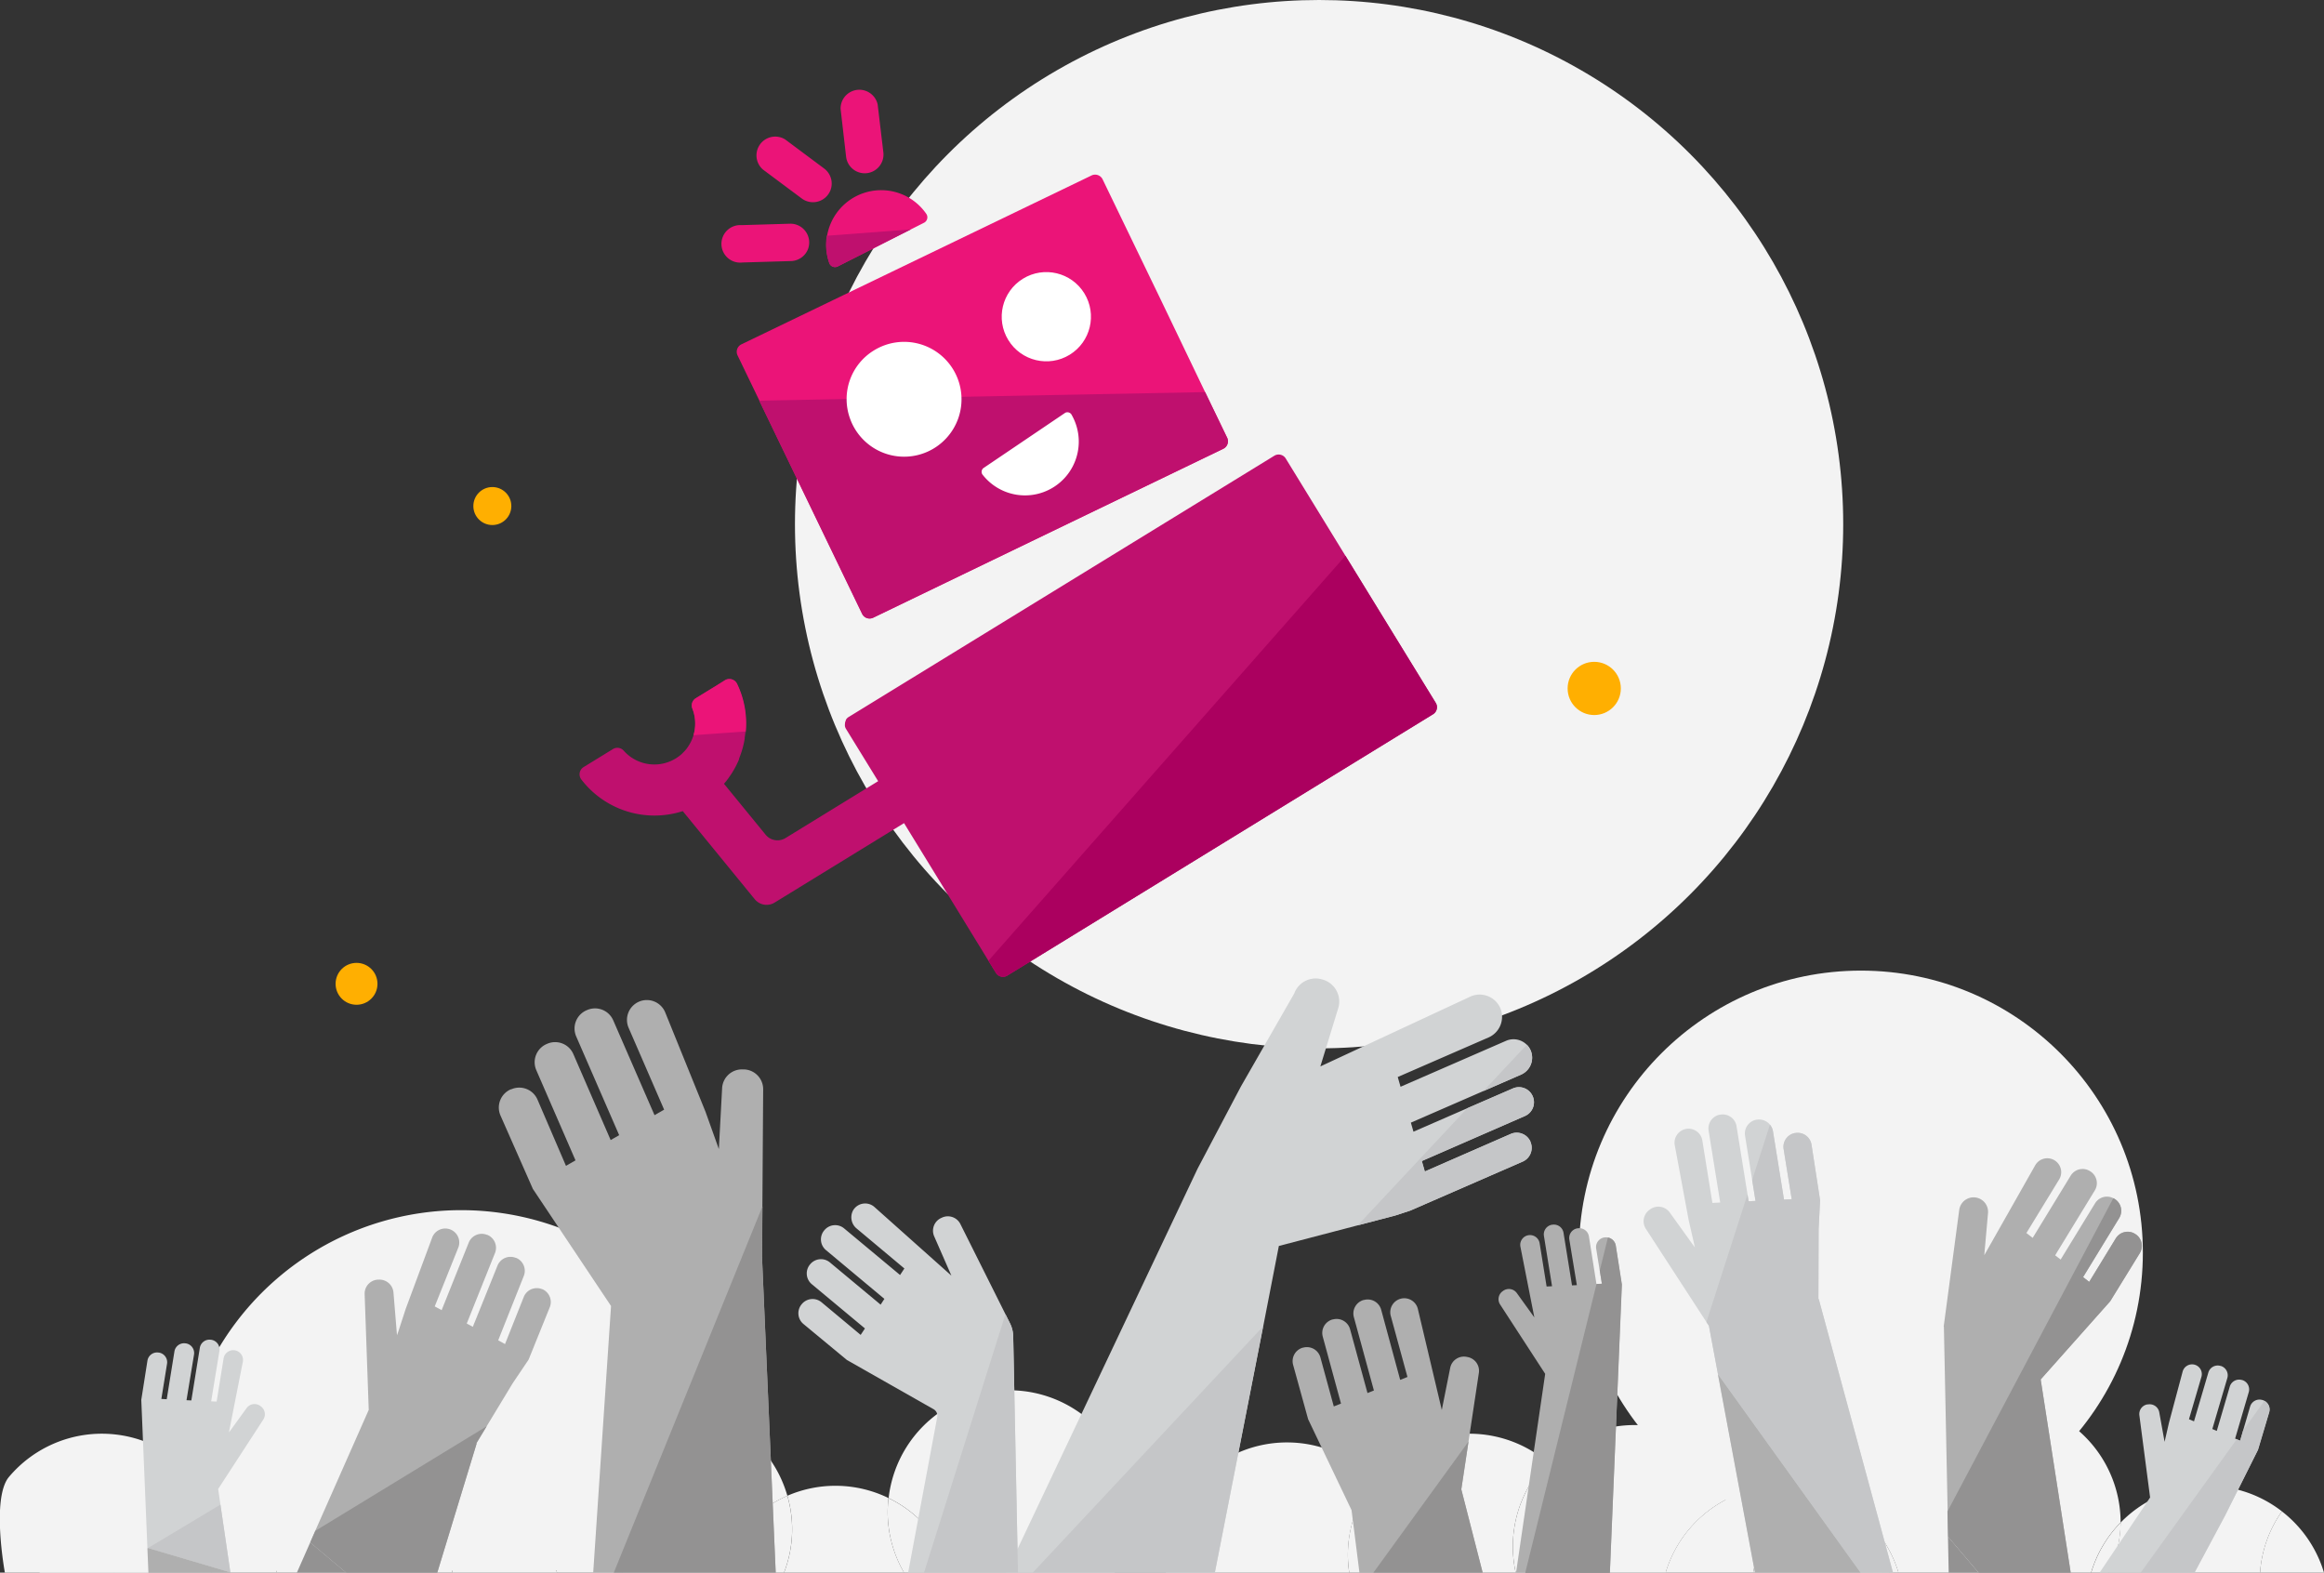 <svg xmlns="http://www.w3.org/2000/svg" viewBox="0 0 619.3 419.05"><rect x="0" y="0" width="619.3" height="419.05" fill="#333333" stroke="none"/><defs><style>.cls-1{fill:#f3f3f3;}.cls-2{fill:#ffaf01;}.cls-3{fill:#eb1478;}.cls-4{fill:none;}.cls-5{fill:#bf106e;}.cls-6{fill:#fff;}.cls-7{fill:#ab005f;}.cls-8{fill:#d1d3d4;}.cls-9{fill:#c5c6c8;}.cls-10{fill:#afafaf;}.cls-11{fill:#939292;}</style></defs><title>crowdfunding-crowdsurfing_base</title><g id="Layer_2" data-name="Layer 2"><g id="Layer_1-2" data-name="Layer 1"><circle class="cls-1" cx="351.51" cy="139.67" r="139.67"/><circle class="cls-2" cx="131.2" cy="134.84" r="5.06"/><circle class="cls-2" cx="95.01" cy="262.15" r="5.58"/><circle class="cls-2" cx="424.83" cy="183.44" r="7.09"/><path class="cls-3" d="M196.84,209.56l.06-.09Z"/><path class="cls-3" d="M195.78,210.69c-.06.06-.12.13-.18.19S195.71,210.75,195.78,210.69Z"/><polygon class="cls-4" points="376.66 301.55 391 295.3 395.27 290.73 375.97 299.14 376.66 301.55"/><path class="cls-3" d="M327,116.62h0l-5.86-12.14L309.39,80,293.81,47.76a2.21,2.21,0,0,0-2.95-1l-93.31,45a2.21,2.21,0,0,0-1,2.95l5.82,12.06,27.41,56.8a2.21,2.21,0,0,0,2.95,1l42.06-20.3L326,119.57A2.21,2.21,0,0,0,327,116.62Z"/><path class="cls-5" d="M232.7,164.59l42.06-20.3L326,119.57a2.21,2.21,0,0,0,1-2.95h0l-5.86-12.14-118.83,2.28,27.41,56.8A2.21,2.21,0,0,0,232.7,164.59Z"/><circle class="cls-6" cx="278.83" cy="84.4" r="11.89" transform="translate(-2.91 158.51) rotate(-31.58)"/><path class="cls-6" d="M232.89,93.37a15.3,15.3,0,1,1-6.41,18.06A15.2,15.2,0,0,1,232.89,93.37Z"/><path class="cls-3" d="M215.37,66.23a5,5,0,0,1-4.55,3.33l-12.95.38a5,5,0,1,1-.29-9.95l12.95-.38a5,5,0,0,1,4.84,6.61Z"/><path class="cls-3" d="M221.35,50.56a5,5,0,0,1-7.67,2.35l-10.38-7.74a5,5,0,0,1,5.95-8l10.38,7.74A5,5,0,0,1,221.35,50.56Z"/><path class="cls-3" d="M235.12,42.91a5,5,0,0,1-9.64-1.05L224,29a5,5,0,0,1,9.88-1.17l1.53,12.86A5,5,0,0,1,235.12,42.91Z"/><path class="cls-6" d="M283.85,110a1.28,1.28,0,0,1,1.76.61,14.33,14.33,0,0,1-23.67,16,1.28,1.28,0,0,1,.09-1.86Z"/><path class="cls-3" d="M246.85,57A14.62,14.62,0,0,0,221,70.09a1.63,1.63,0,0,0,2.27.89l19.49-9.87,3.5-1.77A1.63,1.63,0,0,0,246.85,57Z"/><path class="cls-5" d="M223.24,71l19.49-9.87-22.41,1.69a14.56,14.56,0,0,0,.65,7.28A1.63,1.63,0,0,0,223.24,71Z"/><path class="cls-5" d="M382.61,187.31l-24.08-39.22-15.92-25.94a2.21,2.21,0,0,0-3-.73L226.12,191.07a2,2,0,0,0-.72.77s0,.07,0,.11a2.33,2.33,0,0,0-.24,1h0a2.66,2.66,0,0,0,0,.55,2.16,2.16,0,0,0,.24.65l8.61,14-24.69,15.16a4.08,4.08,0,0,1-5.3-.9l-.46-.56-10.63-13q.62-.72,1.17-1.47c.1-.14.19-.29.29-.43.26-.37.52-.75.76-1.13.1-.16.19-.32.28-.48.23-.38.45-.77.65-1.16l.23-.46c.2-.42.4-.83.58-1.26L197,202c.18-.46.36-.92.51-1.39l.11-.33c.16-.51.31-1,.43-1.53l.06-.24q.2-.84.34-1.69l0-.12c0-.06,0-.11,0-.17.09-.55.16-1.11.21-1.67,0,0,0,.08,0,.12s0-.08,0-.12h0v0h0a24.31,24.31,0,0,0-2.33-12.69,2.26,2.26,0,0,0-3.21-.91L191,182.63l-5.58,3.42a2.26,2.26,0,0,0-.92,2.76,10.86,10.86,0,0,1,.3,7.09l6.43-.48-6.43.48a10.87,10.87,0,0,1-1.69,3.4l-.06.1a10.75,10.75,0,0,1-1.15,1.27c-.07.07-.13.15-.2.21a10.91,10.91,0,0,1-15.49-.85,2.26,2.26,0,0,0-2.88-.43l-1.43.88-6.37,3.91a2.26,2.26,0,0,0-.64,3.28,24.57,24.57,0,0,0,27.05,8.46l18.72,22.91.46.56a4.08,4.08,0,0,0,5.3.9l34.49-21.17L263.4,256l2,3.25a2.21,2.21,0,0,0,3,.73l113.46-69.65A2.21,2.21,0,0,0,382.61,187.31Z"/><path class="cls-3" d="M198.52,196.72a24.37,24.37,0,0,0-2.1-14.54,2.26,2.26,0,0,0-3.21-.91L191,182.63l-5.58,3.42a2.26,2.26,0,0,0-.92,2.76,10.86,10.86,0,0,1,.3,7.09l14-1C198.69,195.48,198.62,196.1,198.52,196.72Z"/><path class="cls-7" d="M382.61,187.31l-24.08-39.22L263.4,256h0l2,3.25a2.21,2.21,0,0,0,3,.73l113.46-69.65A2.21,2.21,0,0,0,382.61,187.31Z"/><circle class="cls-1" cx="495.89" cy="333.77" r="75.14"/><path class="cls-1" d="M198.05,397.4a75.18,75.18,0,0,1-3,20.92l-144.3.31A75.15,75.15,0,1,1,198.05,397.4Z"/><path class="cls-1" d="M557.23,419.05a32.35,32.35,0,0,1,7.87-13.37c0-.17,0-.34,0-.52a32.4,32.4,0,0,0-64.79,0,32.75,32.75,0,0,0,.18,3.38,32.25,32.25,0,0,1,5.41,10.5Z"/><path class="cls-1" d="M467.18,419.05h36.32a32.12,32.12,0,0,1-3-10.5,32.24,32.24,0,0,0-36-10.91,32.06,32.06,0,0,1,2.68,21.41Z"/><path class="cls-1" d="M505.92,419.05a32.25,32.25,0,0,0-5.41-10.5,32.12,32.12,0,0,0,3,10.5Z"/><path class="cls-1" d="M602.27,419.05a32.18,32.18,0,0,1,5.82-16.33,32.3,32.3,0,0,0-43,3A32.2,32.2,0,0,1,562,419.05Z"/><path class="cls-1" d="M562,419.05a32.2,32.2,0,0,0,3.13-13.37,32.35,32.35,0,0,0-7.87,13.37Z"/><path class="cls-1" d="M619.3,419.05a32.4,32.4,0,0,0-11.22-16.33,32.18,32.18,0,0,0-5.82,16.33Z"/><path class="cls-1" d="M424,414.43a32.48,32.48,0,0,1-.37,4.63h20.24a32.44,32.44,0,0,1,20.65-21.41,32.34,32.34,0,0,0-52.18-8.09A32.32,32.32,0,0,1,424,414.43Z"/><path class="cls-1" d="M443.85,419.05h23.33a32.06,32.06,0,0,0-2.68-21.41A32.44,32.44,0,0,0,443.85,419.05Z"/><path class="cls-1" d="M375.26,419.05h28.65a32.24,32.24,0,0,1,8.41-29.5,32.35,32.35,0,0,0-46.06,4.69,32.27,32.27,0,0,1,9.12,22.5C375.38,417.52,375.32,418.29,375.26,419.05Z"/><path class="cls-1" d="M403.91,419.05h19.69a31.93,31.93,0,0,0-11.28-29.5,32.24,32.24,0,0,0-8.41,29.5Z"/><path class="cls-1" d="M359.18,414.43a32.24,32.24,0,0,1,7.08-20.18,32.37,32.37,0,0,0-55.67,22.5c0,.78.06,1.55.12,2.31h48.84A32.48,32.48,0,0,1,359.18,414.43Z"/><path class="cls-1" d="M359.55,419.05h15.71c.05-.77.12-1.53.12-2.31a32.27,32.27,0,0,0-9.12-22.5,31.75,31.75,0,0,0-6.71,24.81Z"/><path class="cls-1" d="M253.7,419.05H297a32.38,32.38,0,1,0-60.2-19.87A32.44,32.44,0,0,1,253.7,419.05Z"/><path class="cls-1" d="M208.92,419.05h32a32.2,32.2,0,0,1-4.37-16.2,32.65,32.65,0,0,1,.22-3.68,32.22,32.22,0,0,0-26.95-.61,31.95,31.95,0,0,1-.89,20.48Z"/><path class="cls-1" d="M240.91,419.05H253.7a32.44,32.44,0,0,0-16.93-19.87,32.65,32.65,0,0,0-.22,3.68A32.2,32.2,0,0,0,240.91,419.05Z"/><path class="cls-1" d="M167.12,409.8a32.36,32.36,0,0,1-1.36,9.26h25.86a32.46,32.46,0,0,1,18.2-20.48,32.36,32.36,0,0,0-54.35-13.65A32.32,32.32,0,0,1,167.12,409.8Z"/><path class="cls-1" d="M191.62,419.05h17.3a31.95,31.95,0,0,0,.89-20.48A32.46,32.46,0,0,0,191.62,419.05Z"/><path class="cls-1" d="M120.84,414.43a32.48,32.48,0,0,1-.37,4.63h28a32.22,32.22,0,0,1,7-34.13,32.35,32.35,0,0,0-46.12,4.77A32.31,32.31,0,0,1,120.84,414.43Z"/><path class="cls-1" d="M148.46,419.05h17.3a32.33,32.33,0,0,0-10.29-34.13,32.22,32.22,0,0,0-7,34.13Z"/><path class="cls-1" d="M73.8,419.05h29.89a32.26,32.26,0,0,1,5.66-29.36A32.37,32.37,0,0,0,60,399,32.4,32.4,0,0,1,73.8,419.05Z"/><path class="cls-1" d="M103.69,419.05h16.78a31.9,31.9,0,0,0-11.12-29.36,32.26,32.26,0,0,0-5.66,29.36Z"/><path class="cls-1" d="M30.23,419.05H56.42A31.68,31.68,0,0,1,60,399a32.28,32.28,0,0,0-33.94-1,32.19,32.19,0,0,1,4.55,16.5A32.48,32.48,0,0,1,30.23,419.05Z"/><path class="cls-1" d="M56.42,419.05H73.8A32.4,32.4,0,0,0,60,399a31.68,31.68,0,0,0-3.56,20.1Z"/><path class="cls-1" d="M55,397.92a32.36,32.36,0,0,0-52.6-4.39c-4.77,5.64-1.1,25.52-1.1,25.52H39.54A32.41,32.41,0,0,1,55,397.92Z"/><path class="cls-1" d="M10.54,419.05H30.23a32.48,32.48,0,0,0,.37-4.63A32.19,32.19,0,0,0,26,397.92,32.41,32.41,0,0,0,10.54,419.05Z"/><polygon class="cls-4" points="517.94 353.43 517.92 353.44 517.93 353.45 517.94 353.43"/><polygon class="cls-4" points="517.94 353.43 517.92 353.44 517.93 353.45 517.94 353.43"/><path class="cls-8" d="M603.4,373.25a2.59,2.59,0,0,0-.51-.21l-.05,0a2.6,2.6,0,0,0-3.23,1.76l-1.85,6.31-.81,2.77-.91-.38-.42-.18,3.63-12.37a2.6,2.6,0,0,0-1.77-3.23l-.06,0a2.6,2.6,0,0,0-3.23,1.76l-3.46,11.8-1.19-.5,4-13.59a2.6,2.6,0,0,0-1.77-3.23l-.06,0a2.6,2.6,0,0,0-3.23,1.77l-3.82,13-1.34-.56,3.29-11.21a2.6,2.6,0,1,0-5-1.41l-3.63,13.58-1.16,5.06-1.42-7.87a2.6,2.6,0,0,0-3-2.1l-.18,0a2.6,2.6,0,0,0-2.12,2.9l2.86,21.9-13.44,20h25.3l8.16-15.21,8.75-17.49,3-10.07A2.6,2.6,0,0,0,603.4,373.25Z"/><path class="cls-9" d="M592.91,403.84l8.75-17.49,3-10.07a2.6,2.6,0,0,0-1.25-3l-5.65,7.85-.81,2.77-.91-.38-25.61,35.56h14.33Z"/><path class="cls-10" d="M430.57,331.89a2.64,2.64,0,0,0-3-2.16h-.06a2.6,2.6,0,0,0-2.16,3l.94,5.81.57,3.53-1.44.07v0l-2-12.68a2.6,2.6,0,0,0-3-2.16h-.06a2.6,2.6,0,0,0-2.16,3l2,12.14-1.29.06-2.26-14a2.6,2.6,0,0,0-3-2.16h-.06a2.6,2.6,0,0,0-2.16,3l2.16,13.39-1.45.07-1.86-11.54a2.6,2.6,0,1,0-5.13.89l3.61,18.32.11.57-4.67-6.49a2.6,2.6,0,0,0-3.64-.59l-.15.11a2.6,2.6,0,0,0-.66,3.53l12,18.46v0l0,.09L404,419.05H429l3.17-76.78Z"/><path class="cls-11" d="M432.21,342.27l-1.64-10.38a2.6,2.6,0,0,0-2.09-2.14l-2.17,8.78.57,3.53-1.44.07v0l-19,77H429Z"/><path class="cls-10" d="M389.41,396.85l1.92-12.74,2.76-18.3a3.73,3.73,0,0,0-3-4.21l-.26-.05a3.73,3.73,0,0,0-4.38,2.93l-2.24,11.22-6.35-26.8a3.73,3.73,0,1,0-7.21,1.88l4.41,16.13-1.94.77L368.06,349a3.73,3.73,0,0,0-4.58-2.61l-.09,0a3.73,3.73,0,0,0-2.61,4.58l5.34,19.54-1.71.68-4.64-17a3.73,3.73,0,0,0-4.58-2.61l-.09,0a3.73,3.73,0,0,0-2.61,4.58L357.35,374l-1.92.76-3.57-13.06a3.73,3.73,0,0,0-4.58-2.61l-.08,0a3.73,3.73,0,0,0-2.61,4.59l4,14.49,11.57,24.22,2.11,16.68h32.82Z"/><polygon class="cls-11" points="389.41 396.85 391.33 384.11 365.98 419.05 395.11 419.05 389.41 396.85"/><polygon class="cls-4" points="336.58 353.46 361.82 326.49 340.79 331.98 336.58 353.46"/><path class="cls-8" d="M407.85,304.22a4,4,0,0,0-5.28-2.07l-22.88,10-.8-2.78,27.48-12a4,4,0,0,0,2.07-5.28v0a4,4,0,0,0-5.28-2.07L391,295.3l-14.34,6.25-.69-2.41,19.31-8.41,10.05-4.38a4.93,4.93,0,0,0,2.55-6.49h0a5,5,0,0,0-6.49-2.55l-28.17,12.27-.75-2.6,24.22-10.55a6,6,0,0,0,3.09-7.86h0a6,6,0,0,0-8-3l-39.93,18.59,4.76-15.51a6.08,6.08,0,0,0-4-7.59l-.23-.07a6.08,6.08,0,0,0-7.5,3.75l-14.2,24.76-11.54,21.89-51,107.71h55.6l12.87-65.6L340.79,332l21-5.49,10-2.61,4-1.31,6.11-2.66,23.84-10.39a4,4,0,0,0,2.07-5.28Z"/><path class="cls-9" d="M405.32,286.35a4.93,4.93,0,0,0,2.55-6.49h0a4.91,4.91,0,0,0-1-1.5l-11.58,12.37Z"/><polygon class="cls-9" points="336.58 353.46 275.2 419.05 323.71 419.05 336.58 353.46"/><path class="cls-9" d="M371.82,323.87l4-1.31,6.11-2.66,23.84-10.39a4,4,0,0,0,2.07-5.28v0a4,4,0,0,0-5.28-2.07l-22.88,10-.8-2.78,27.48-12a4,4,0,0,0,2.07-5.28v0a4,4,0,0,0-5.28-2.07L391,295.3l-29.18,31.19Z"/><path class="cls-8" d="M270,356.08a8.1,8.1,0,0,0-.85-3.46l-1.22-2.45-12-24a3.73,3.73,0,0,0-4.83-1.76l-.24.11a3.73,3.73,0,0,0-1.92,4.91l4.59,10.48L233,321.6a3.73,3.73,0,0,0-5.66.9,3.87,3.87,0,0,0,1,4.9L241,338l-1.15,1.74-14.91-12.42a3.73,3.73,0,0,0-5.25.47l-.06.07a3.72,3.72,0,0,0,.47,5.24l15.57,13-1,1.54-13.51-11.25a3.73,3.73,0,0,0-5.25.47l-.06.07a3.73,3.73,0,0,0,.47,5.25l14.17,11.8-1.14,1.72L218.92,347a3.73,3.73,0,0,0-5.25.48l-.05.06a3.72,3.72,0,0,0,.48,5.25l11.58,9.59,23.07,13.1a2,2,0,0,1,1,2.14L242,419.05h29.27Z"/><path class="cls-9" d="M270,356.08a8.1,8.1,0,0,0-.85-3.46l-1.22-2.45-21.7,68.88h25.05Z"/><path class="cls-10" d="M203.07,335.14l.07,0-.07-.17,0,0,.09-13.52.21-31.18a5.28,5.28,0,0,0-5-5.31l-.38,0a5.28,5.28,0,0,0-5.56,5l-.87,16.22L188,296.23l-10.73-26.46a5.29,5.29,0,0,0-7-2.86h0a5.29,5.29,0,0,0-2.74,7l9.45,21.77-2.56,1.47-11-25.26a5.29,5.29,0,0,0-7-2.74l-.12.05a5.29,5.29,0,0,0-2.74,7L165,302.48l-2.27,1.3-9.94-22.9a5.29,5.29,0,0,0-7-2.74l-.12.05a5.29,5.29,0,0,0-2.74,7l10.43,24-2.54,1.46L143.23,293a5.29,5.29,0,0,0-7-2.74l-.11,0a5.29,5.29,0,0,0-2.74,7L142,316.8,162.83,348l-4.75,71h48.63Z"/><polygon class="cls-11" points="203.07 335.14 203.14 335.11 203.07 334.94 203.09 334.96 203.18 321.45 163.56 419.05 206.71 419.05 203.07 335.14"/><path class="cls-8" d="M484.66,346.15l-.09,0,.06-18.67h0l.39-7.66L482.73,305a3.73,3.73,0,0,0-4.27-3.1h-.08a3.73,3.73,0,0,0-3.08,4.27l2.16,13.37-2.06.1-2.94-18.2a3.69,3.69,0,0,0-.81-1.76h0a3.71,3.71,0,0,0-3.46-1.33h-.09a3.73,3.73,0,0,0-3.08,4.27l1.9,11.78h0l.9,5.59-1.84.09-.3-1.83-2.93-18.17a3.73,3.73,0,0,0-4.27-3.08h-.09a3.73,3.73,0,0,0-3.08,4.27l3.09,19.16-2.08.1-2.66-16.5a3.73,3.73,0,1,0-7.34,1.28L450,325.12l1.47,6.43.16.82-6.68-9.29a3.73,3.73,0,0,0-5.2-.85l-.21.15a3.73,3.73,0,0,0-.95,5.06l16.16,24.87.66,1,2.4,12.84,9.88,52.89h36.77Z"/><path class="cls-9" d="M504.43,419.05l-19.77-72.9-.09,0,.06-18.67h0l.39-7.66L482.73,305a3.73,3.73,0,0,0-4.27-3.1h-.08a3.73,3.73,0,0,0-3.08,4.27l2.16,13.37-2.06.1-2.94-18.2a3.69,3.69,0,0,0-.81-1.76l-4.74,14.74.9,5.59-1.84.09-.3-1.83-10.94,34,.66,1,2.4,12.84,38,52.89Z"/><polygon class="cls-10" points="495.8 419.05 457.78 366.16 467.66 419.05 495.8 419.05"/><path class="cls-10" d="M569,328.81l-.1-.06A3.71,3.71,0,0,0,563.8,330l-7.07,11.57-1.63-1.27,9.63-15.75a3.71,3.71,0,0,0-1.23-5.09l-.11-.07c-.08,0-.16-.08-.24-.12a3.7,3.7,0,0,0-4.85,1.35l-9.18,15-1.46-1.13,10.57-17.3a3.71,3.71,0,0,0-1.23-5.09l-.11-.07a3.71,3.71,0,0,0-5.09,1.23l-10.13,16.58L540,328.55l8.73-14.28a3.71,3.71,0,0,0-1.23-5.09h0a3.71,3.71,0,0,0-5.16,1.33l-13.57,23.95,1-11.26a3.86,3.86,0,0,0-7.67-.84l-4.14,31.09,0,0v0h0l0,.08.05,0,1,49.15.14,6.72,8.18,9.62H551.8l-8-51.48,18.53-20.84,7.89-12.82A3.71,3.71,0,0,0,569,328.81Z"/><path class="cls-11" d="M569,328.81l-.1-.06A3.71,3.71,0,0,0,563.8,330l-7.07,11.57-1.63-1.27,9.63-15.75a3.71,3.71,0,0,0-1.23-5.09l-.11-.07c-.08,0-.16-.08-.24-.12l-44.19,83.46.14,6.72,8.18,9.62H551.8l-8-51.48,18.53-20.84,7.89-12.82A3.71,3.71,0,0,0,569,328.81Z"/><polygon class="cls-11" points="519.29 419.05 527.26 419.05 519.09 409.43 519.29 419.05"/><path class="cls-10" d="M144.49,343.5l-.07,0a3.73,3.73,0,0,0-4.84,2.07l-5,12.57-1.82-1L139.58,340a3.73,3.73,0,0,0-2.07-4.84l-.09,0a3.73,3.73,0,0,0-4.84,2.07L126,353.54l-1.62-.87,7.53-18.8a3.73,3.73,0,0,0-2.07-4.84l-.09,0a3.73,3.73,0,0,0-4.84,2.07l-7.22,18-1.84-1,6.22-15.52a3.73,3.73,0,1,0-6.95-2.69l-7,18.85L106.08,355l-.29.79-.94-11.4a3.73,3.73,0,0,0-4-3.41l-.26,0a3.73,3.73,0,0,0-3.42,3.85l1.09,30.85L84,407.92,82.67,411l9.6,8.06h24.25L127,384.62l-.09,0,2.75-4.54,6.92-11.43,0,0,4.28-6.36,5.63-13.93A3.73,3.73,0,0,0,144.49,343.5Z"/><polygon class="cls-11" points="129.69 380.05 84.02 407.92 82.67 410.99 92.27 419.05 116.52 419.05 127.03 384.62 126.94 384.59 129.69 380.05"/><polygon class="cls-11" points="79.11 419.05 92.27 419.05 82.67 410.99 79.11 419.05"/><path class="cls-8" d="M58.16,396.72l12-18.46a2.6,2.6,0,0,0-.66-3.53l-.15-.11a2.6,2.6,0,0,0-3.64.59L61,381.71l.11-.57,3.61-18.32a2.6,2.6,0,1,0-5.13-.89l-1.86,11.54-1.46-.07L58.47,360a2.6,2.6,0,0,0-2.16-3h-.06a2.6,2.6,0,0,0-3,2.16l-2.26,14-1.29-.06,2-12.14a2.6,2.6,0,0,0-2.16-3h-.06a2.6,2.6,0,0,0-3,2.16l-2.05,12.72L43,372.76l1.51-9.35a2.6,2.6,0,0,0-2.16-3h-.06a2.6,2.6,0,0,0-3,2.16L37.65,373l1.64,39.63.19-.12,21.91,6.47-2.64-18-.6-4.12,0-.09Z"/><polygon class="cls-9" points="58.74 400.92 39.47 412.48 61.38 418.95 58.74 400.92"/><polygon class="cls-10" points="39.55 419.05 61.4 419.05 61.38 418.95 39.47 412.48 39.28 412.59 39.55 419.05"/></g></g></svg>